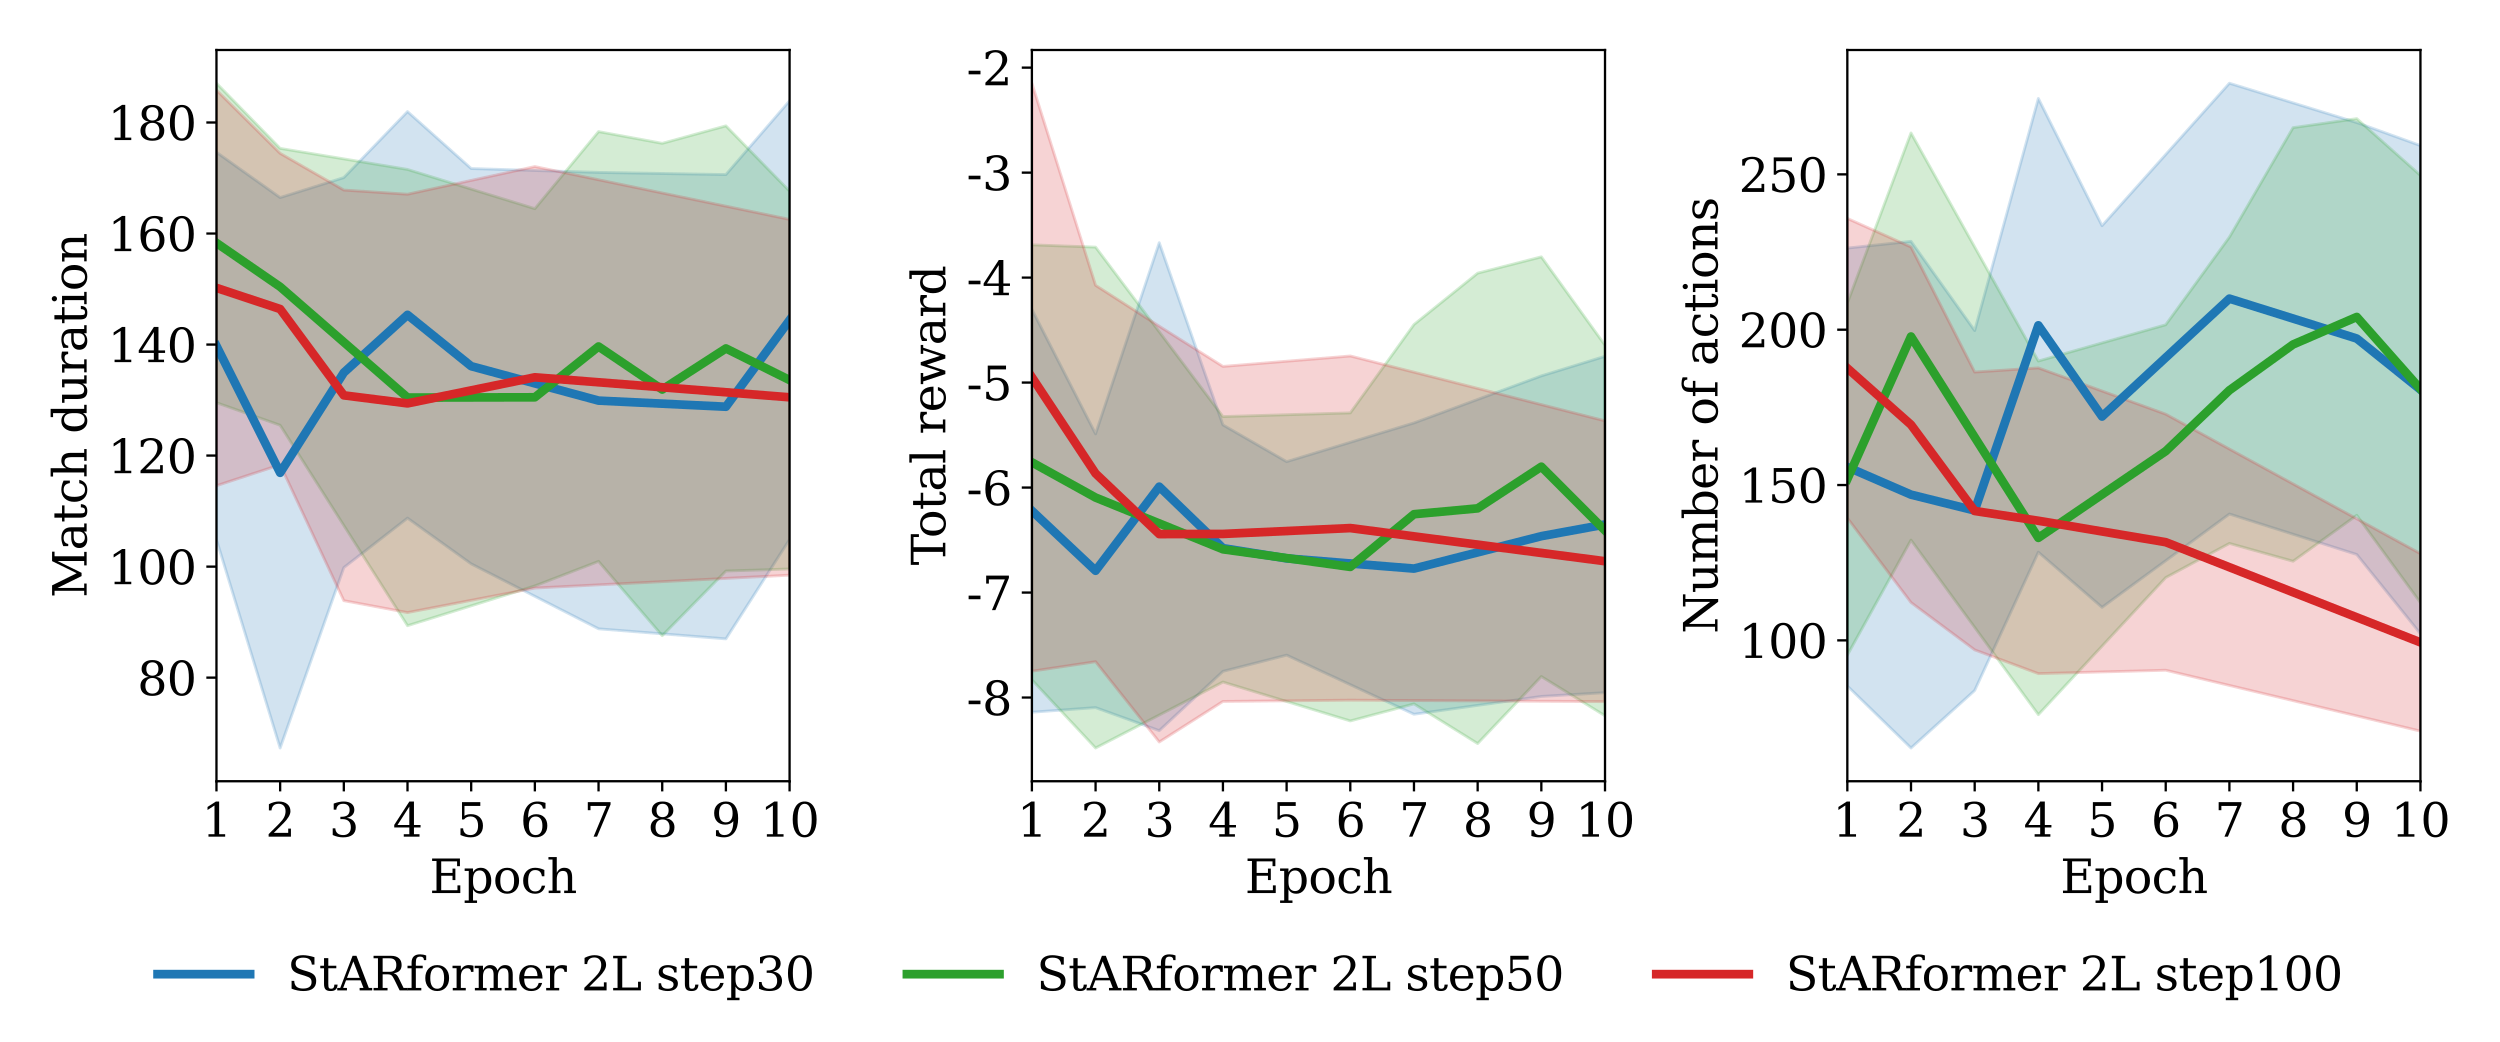 <?xml version="1.0" encoding="utf-8" standalone="no"?>
<!DOCTYPE svg PUBLIC "-//W3C//DTD SVG 1.1//EN"
  "http://www.w3.org/Graphics/SVG/1.1/DTD/svg11.dtd">
<svg xmlns:xlink="http://www.w3.org/1999/xlink" width="864pt" height="360pt" viewBox="0 0 864 360" xmlns="http://www.w3.org/2000/svg" version="1.1">
 <defs>
  <style type="text/css">*{stroke-linejoin: round; stroke-linecap: butt}</style>
 </defs>
 <g id="figure_1">
  <g id="patch_1">
   <path d="M 0 360 
L 864 360 
L 864 0 
L 0 0 
z
" style="fill: #ffffff"/>
  </g>
  <g id="axes_1">
   <g id="patch_2">
    <path d="M 74.81 270 
L 272.878 270 
L 272.878 17.28 
L 74.81 17.28 
z
" style="fill: #ffffff"/>
   </g>
   <g id="PolyCollection_1">
    <defs>
     <path id="m3a988b8031" d="M 74.81 -307.38 
L 74.81 -173.505 
L 96.818 -101.487 
L 118.825 -163.838 
L 140.833 -180.938 
L 162.84 -165.13 
L 206.856 -142.68 
L 250.871 -139.202 
L 272.878 -173.558 
L 272.878 -325.17 
L 272.878 -325.17 
L 250.871 -299.667 
L 206.856 -300.409 
L 162.84 -301.75 
L 140.833 -321.436 
L 118.825 -298.629 
L 96.818 -291.719 
L 74.81 -307.38 
z
" style="stroke: #1f77b4; stroke-opacity: 0.2"/>
    </defs>
    <g clip-path="url(#p9acb49e362)">
     <use xlink:href="#m3a988b8031" x="0" y="360" style="fill: #1f77b4; fill-opacity: 0.2; stroke: #1f77b4; stroke-opacity: 0.2"/>
    </g>
   </g>
   <g id="PolyCollection_2">
    <defs>
     <path id="m5592672ae9" d="M 74.81 -331.233 
L 74.81 -220.832 
L 96.818 -213.033 
L 140.833 -143.763 
L 184.848 -157.513 
L 206.856 -165.988 
L 228.863 -140.304 
L 250.871 -162.657 
L 272.878 -163.36 
L 272.878 -293.927 
L 272.878 -293.927 
L 250.871 -316.502 
L 228.863 -310.46 
L 206.856 -314.514 
L 184.848 -287.879 
L 140.833 -301.437 
L 96.818 -308.718 
L 74.81 -331.233 
z
" style="stroke: #2ca02c; stroke-opacity: 0.2"/>
    </defs>
    <g clip-path="url(#p9acb49e362)">
     <use xlink:href="#m5592672ae9" x="0" y="360" style="fill: #2ca02c; fill-opacity: 0.2; stroke: #2ca02c; stroke-opacity: 0.2"/>
    </g>
   </g>
   <g id="PolyCollection_3">
    <defs>
     <path id="m8759c020a2" d="M 74.81 -328.84 
L 74.81 -192.144 
L 96.818 -199.396 
L 118.825 -152.419 
L 140.833 -148.3 
L 184.848 -156.774 
L 272.878 -161.224 
L 272.878 -284.168 
L 272.878 -284.168 
L 184.848 -302.432 
L 140.833 -292.871 
L 118.825 -294.316 
L 96.818 -307.007 
L 74.81 -328.84 
z
" style="stroke: #d62728; stroke-opacity: 0.2"/>
    </defs>
    <g clip-path="url(#p9acb49e362)">
     <use xlink:href="#m8759c020a2" x="0" y="360" style="fill: #d62728; fill-opacity: 0.2; stroke: #d62728; stroke-opacity: 0.2"/>
    </g>
   </g>
   <g id="matplotlib.axis_1">
    <g id="xtick_1">
     <g id="line2d_1">
      <defs>
       <path id="mbca75d236a" d="M 0 0 
L 0 3.5 
" style="stroke: #000000; stroke-width: 0.8"/>
      </defs>
      <g>
       <use xlink:href="#mbca75d236a" x="74.81" y="270" style="stroke: #000000; stroke-width: 0.8"/>
      </g>
     </g>
     <g id="text_1">
      <!-- 1 -->
      <g transform="translate(69.72 289.158) scale(0.16 -0.16)">
       <defs>
        <path id="DejaVuSerif-31" d="M 909 0 
L 909 331 
L 1722 331 
L 1722 4213 
L 781 3603 
L 781 4013 
L 1919 4750 
L 2350 4750 
L 2350 331 
L 3163 331 
L 3163 0 
L 909 0 
z
" transform="scale(0.016)"/>
       </defs>
       <use xlink:href="#DejaVuSerif-31"/>
      </g>
     </g>
    </g>
    <g id="xtick_2">
     <g id="line2d_2">
      <g>
       <use xlink:href="#mbca75d236a" x="96.818" y="270" style="stroke: #000000; stroke-width: 0.8"/>
      </g>
     </g>
     <g id="text_2">
      <!-- 2 -->
      <g transform="translate(91.728 289.158) scale(0.16 -0.16)">
       <defs>
        <path id="DejaVuSerif-32" d="M 819 3553 
L 469 3553 
L 469 4384 
Q 803 4563 1142 4656 
Q 1481 4750 1806 4750 
Q 2534 4750 2956 4397 
Q 3378 4044 3378 3438 
Q 3378 2753 2422 1800 
Q 2347 1728 2309 1691 
L 1131 513 
L 3078 513 
L 3078 1088 
L 3444 1088 
L 3444 0 
L 434 0 
L 434 341 
L 1850 1753 
Q 2319 2222 2519 2614 
Q 2719 3006 2719 3438 
Q 2719 3909 2473 4175 
Q 2228 4441 1797 4441 
Q 1350 4441 1106 4219 
Q 863 3997 819 3553 
z
" transform="scale(0.016)"/>
       </defs>
       <use xlink:href="#DejaVuSerif-32"/>
      </g>
     </g>
    </g>
    <g id="xtick_3">
     <g id="line2d_3">
      <g>
       <use xlink:href="#mbca75d236a" x="118.825" y="270" style="stroke: #000000; stroke-width: 0.8"/>
      </g>
     </g>
     <g id="text_3">
      <!-- 3 -->
      <g transform="translate(113.735 289.158) scale(0.16 -0.16)">
       <defs>
        <path id="DejaVuSerif-33" d="M 622 4469 
Q 988 4606 1323 4678 
Q 1659 4750 1953 4750 
Q 2638 4750 3022 4454 
Q 3406 4159 3406 3634 
Q 3406 3213 3140 2930 
Q 2875 2647 2388 2547 
Q 2963 2466 3280 2130 
Q 3597 1794 3597 1259 
Q 3597 606 3158 257 
Q 2719 -91 1894 -91 
Q 1528 -91 1179 -12 
Q 831 66 488 225 
L 488 1131 
L 838 1131 
Q 869 681 1141 450 
Q 1413 219 1906 219 
Q 2384 219 2661 495 
Q 2938 772 2938 1253 
Q 2938 1803 2653 2086 
Q 2369 2369 1819 2369 
L 1522 2369 
L 1522 2688 
L 1678 2688 
Q 2225 2688 2498 2914 
Q 2772 3141 2772 3597 
Q 2772 4006 2547 4223 
Q 2322 4441 1900 4441 
Q 1478 4441 1245 4241 
Q 1013 4041 972 3647 
L 622 3647 
L 622 4469 
z
" transform="scale(0.016)"/>
       </defs>
       <use xlink:href="#DejaVuSerif-33"/>
      </g>
     </g>
    </g>
    <g id="xtick_4">
     <g id="line2d_4">
      <g>
       <use xlink:href="#mbca75d236a" x="140.833" y="270" style="stroke: #000000; stroke-width: 0.8"/>
      </g>
     </g>
     <g id="text_4">
      <!-- 4 -->
      <g transform="translate(135.743 289.158) scale(0.16 -0.16)">
       <defs>
        <path id="DejaVuSerif-34" d="M 2234 1581 
L 2234 4063 
L 641 1581 
L 2234 1581 
z
M 3609 0 
L 1484 0 
L 1484 331 
L 2234 331 
L 2234 1247 
L 197 1247 
L 197 1588 
L 2241 4750 
L 2859 4750 
L 2859 1581 
L 3750 1581 
L 3750 1247 
L 2859 1247 
L 2859 331 
L 3609 331 
L 3609 0 
z
" transform="scale(0.016)"/>
       </defs>
       <use xlink:href="#DejaVuSerif-34"/>
      </g>
     </g>
    </g>
    <g id="xtick_5">
     <g id="line2d_5">
      <g>
       <use xlink:href="#mbca75d236a" x="162.84" y="270" style="stroke: #000000; stroke-width: 0.8"/>
      </g>
     </g>
     <g id="text_5">
      <!-- 5 -->
      <g transform="translate(157.75 289.158) scale(0.16 -0.16)">
       <defs>
        <path id="DejaVuSerif-35" d="M 3219 4666 
L 3219 4153 
L 1081 4153 
L 1081 2816 
Q 1244 2928 1461 2984 
Q 1678 3041 1947 3041 
Q 2703 3041 3140 2622 
Q 3578 2203 3578 1478 
Q 3578 738 3136 323 
Q 2694 -91 1894 -91 
Q 1572 -91 1234 -12 
Q 897 66 544 225 
L 544 1131 
L 897 1131 
Q 925 688 1179 453 
Q 1434 219 1894 219 
Q 2388 219 2653 544 
Q 2919 869 2919 1478 
Q 2919 2084 2655 2407 
Q 2391 2731 1894 2731 
Q 1613 2731 1398 2631 
Q 1184 2531 1019 2322 
L 750 2322 
L 750 4666 
L 3219 4666 
z
" transform="scale(0.016)"/>
       </defs>
       <use xlink:href="#DejaVuSerif-35"/>
      </g>
     </g>
    </g>
    <g id="xtick_6">
     <g id="line2d_6">
      <g>
       <use xlink:href="#mbca75d236a" x="184.848" y="270" style="stroke: #000000; stroke-width: 0.8"/>
      </g>
     </g>
     <g id="text_6">
      <!-- 6 -->
      <g transform="translate(179.758 289.158) scale(0.16 -0.16)">
       <defs>
        <path id="DejaVuSerif-36" d="M 2094 219 
Q 2534 219 2771 542 
Q 3009 866 3009 1472 
Q 3009 2078 2771 2401 
Q 2534 2725 2094 2725 
Q 1647 2725 1412 2412 
Q 1178 2100 1178 1509 
Q 1178 888 1415 553 
Q 1653 219 2094 219 
z
M 1075 2569 
Q 1288 2803 1556 2918 
Q 1825 3034 2163 3034 
Q 2859 3034 3264 2615 
Q 3669 2197 3669 1472 
Q 3669 763 3233 336 
Q 2797 -91 2069 -91 
Q 1278 -91 853 498 
Q 428 1088 428 2181 
Q 428 3406 931 4078 
Q 1434 4750 2350 4750 
Q 2597 4750 2869 4703 
Q 3141 4656 3425 4563 
L 3425 3794 
L 3072 3794 
Q 3034 4109 2831 4275 
Q 2628 4441 2284 4441 
Q 1678 4441 1381 3981 
Q 1084 3522 1075 2569 
z
" transform="scale(0.016)"/>
       </defs>
       <use xlink:href="#DejaVuSerif-36"/>
      </g>
     </g>
    </g>
    <g id="xtick_7">
     <g id="line2d_7">
      <g>
       <use xlink:href="#mbca75d236a" x="206.856" y="270" style="stroke: #000000; stroke-width: 0.8"/>
      </g>
     </g>
     <g id="text_7">
      <!-- 7 -->
      <g transform="translate(201.766 289.158) scale(0.16 -0.16)">
       <defs>
        <path id="DejaVuSerif-37" d="M 3609 4347 
L 1784 0 
L 1319 0 
L 3059 4153 
L 903 4153 
L 903 3578 
L 538 3578 
L 538 4666 
L 3609 4666 
L 3609 4347 
z
" transform="scale(0.016)"/>
       </defs>
       <use xlink:href="#DejaVuSerif-37"/>
      </g>
     </g>
    </g>
    <g id="xtick_8">
     <g id="line2d_8">
      <g>
       <use xlink:href="#mbca75d236a" x="228.863" y="270" style="stroke: #000000; stroke-width: 0.8"/>
      </g>
     </g>
     <g id="text_8">
      <!-- 8 -->
      <g transform="translate(223.773 289.158) scale(0.16 -0.16)">
       <defs>
        <path id="DejaVuSerif-38" d="M 2981 1275 
Q 2981 1775 2732 2051 
Q 2484 2328 2034 2328 
Q 1584 2328 1336 2051 
Q 1088 1775 1088 1275 
Q 1088 772 1336 495 
Q 1584 219 2034 219 
Q 2484 219 2732 495 
Q 2981 772 2981 1275 
z
M 2853 3541 
Q 2853 3966 2637 4203 
Q 2422 4441 2034 4441 
Q 1650 4441 1433 4203 
Q 1216 3966 1216 3541 
Q 1216 3113 1433 2875 
Q 1650 2638 2034 2638 
Q 2422 2638 2637 2875 
Q 2853 3113 2853 3541 
z
M 2516 2484 
Q 3047 2413 3344 2092 
Q 3641 1772 3641 1275 
Q 3641 619 3225 264 
Q 2809 -91 2034 -91 
Q 1263 -91 845 264 
Q 428 619 428 1275 
Q 428 1772 725 2092 
Q 1022 2413 1556 2484 
Q 1084 2569 832 2842 
Q 581 3116 581 3541 
Q 581 4103 968 4426 
Q 1356 4750 2034 4750 
Q 2713 4750 3100 4426 
Q 3488 4103 3488 3541 
Q 3488 3116 3236 2842 
Q 2984 2569 2516 2484 
z
" transform="scale(0.016)"/>
       </defs>
       <use xlink:href="#DejaVuSerif-38"/>
      </g>
     </g>
    </g>
    <g id="xtick_9">
     <g id="line2d_9">
      <g>
       <use xlink:href="#mbca75d236a" x="250.871" y="270" style="stroke: #000000; stroke-width: 0.8"/>
      </g>
     </g>
     <g id="text_9">
      <!-- 9 -->
      <g transform="translate(245.781 289.158) scale(0.16 -0.16)">
       <defs>
        <path id="DejaVuSerif-39" d="M 2994 2091 
Q 2784 1856 2512 1740 
Q 2241 1625 1900 1625 
Q 1206 1625 804 2044 
Q 403 2463 403 3188 
Q 403 3897 839 4323 
Q 1275 4750 2003 4750 
Q 2794 4750 3217 4161 
Q 3641 3572 3641 2478 
Q 3641 1253 3137 581 
Q 2634 -91 1722 -91 
Q 1475 -91 1203 -44 
Q 931 3 647 97 
L 647 872 
L 997 872 
Q 1038 556 1241 387 
Q 1444 219 1784 219 
Q 2391 219 2687 676 
Q 2984 1134 2994 2091 
z
M 1978 4441 
Q 1534 4441 1298 4117 
Q 1063 3794 1063 3188 
Q 1063 2581 1298 2256 
Q 1534 1931 1978 1931 
Q 2422 1931 2658 2245 
Q 2894 2559 2894 3150 
Q 2894 3772 2656 4106 
Q 2419 4441 1978 4441 
z
" transform="scale(0.016)"/>
       </defs>
       <use xlink:href="#DejaVuSerif-39"/>
      </g>
     </g>
    </g>
    <g id="xtick_10">
     <g id="line2d_10">
      <g>
       <use xlink:href="#mbca75d236a" x="272.878" y="270" style="stroke: #000000; stroke-width: 0.8"/>
      </g>
     </g>
     <g id="text_10">
      <!-- 10 -->
      <g transform="translate(262.698 289.158) scale(0.16 -0.16)">
       <defs>
        <path id="DejaVuSerif-30" d="M 2034 219 
Q 2513 219 2750 744 
Q 2988 1269 2988 2328 
Q 2988 3391 2750 3916 
Q 2513 4441 2034 4441 
Q 1556 4441 1318 3916 
Q 1081 3391 1081 2328 
Q 1081 1269 1318 744 
Q 1556 219 2034 219 
z
M 2034 -91 
Q 1275 -91 848 546 
Q 422 1184 422 2328 
Q 422 3475 848 4112 
Q 1275 4750 2034 4750 
Q 2797 4750 3222 4112 
Q 3647 3475 3647 2328 
Q 3647 1184 3222 546 
Q 2797 -91 2034 -91 
z
" transform="scale(0.016)"/>
       </defs>
       <use xlink:href="#DejaVuSerif-31"/>
       <use xlink:href="#DejaVuSerif-30" x="63.623"/>
      </g>
     </g>
    </g>
    <g id="text_11">
     <!-- Epoch -->
     <g transform="translate(148.434 308.642) scale(0.16 -0.16)">
      <defs>
       <path id="DejaVuSerif-45" d="M 353 0 
L 353 331 
L 947 331 
L 947 4331 
L 353 4331 
L 353 4666 
L 4109 4666 
L 4109 3628 
L 3725 3628 
L 3725 4281 
L 1581 4281 
L 1581 2719 
L 3109 2719 
L 3109 3303 
L 3494 3303 
L 3494 1753 
L 3109 1753 
L 3109 2338 
L 1581 2338 
L 1581 384 
L 3775 384 
L 3775 1038 
L 4159 1038 
L 4159 0 
L 353 0 
z
" transform="scale(0.016)"/>
       <path id="DejaVuSerif-70" d="M 1313 1825 
L 1313 1497 
Q 1313 897 1542 583 
Q 1772 269 2209 269 
Q 2650 269 2876 622 
Q 3103 975 3103 1663 
Q 3103 2353 2876 2703 
Q 2650 3053 2209 3053 
Q 1772 3053 1542 2737 
Q 1313 2422 1313 1825 
z
M 738 2988 
L 184 2988 
L 184 3322 
L 1313 3322 
L 1313 2803 
Q 1481 3116 1742 3264 
Q 2003 3413 2388 3413 
Q 3000 3413 3387 2928 
Q 3775 2444 3775 1663 
Q 3775 881 3387 395 
Q 3000 -91 2388 -91 
Q 2003 -91 1742 57 
Q 1481 206 1313 519 
L 1313 -997 
L 1856 -997 
L 1856 -1331 
L 184 -1331 
L 184 -997 
L 738 -997 
L 738 2988 
z
" transform="scale(0.016)"/>
       <path id="DejaVuSerif-6f" d="M 1925 219 
Q 2388 219 2623 584 
Q 2859 950 2859 1663 
Q 2859 2375 2623 2739 
Q 2388 3103 1925 3103 
Q 1463 3103 1227 2739 
Q 991 2375 991 1663 
Q 991 950 1228 584 
Q 1466 219 1925 219 
z
M 1925 -91 
Q 1200 -91 759 389 
Q 319 869 319 1663 
Q 319 2456 758 2934 
Q 1197 3413 1925 3413 
Q 2653 3413 3092 2934 
Q 3531 2456 3531 1663 
Q 3531 869 3092 389 
Q 2653 -91 1925 -91 
z
" transform="scale(0.016)"/>
       <path id="DejaVuSerif-63" d="M 3291 997 
Q 3169 466 2822 187 
Q 2475 -91 1925 -91 
Q 1200 -91 759 389 
Q 319 869 319 1663 
Q 319 2459 759 2936 
Q 1200 3413 1925 3413 
Q 2241 3413 2553 3339 
Q 2866 3266 3181 3116 
L 3181 2266 
L 2847 2266 
Q 2781 2703 2561 2903 
Q 2341 3103 1931 3103 
Q 1466 3103 1228 2742 
Q 991 2381 991 1663 
Q 991 944 1227 581 
Q 1463 219 1931 219 
Q 2303 219 2525 412 
Q 2747 606 2828 997 
L 3291 997 
z
" transform="scale(0.016)"/>
       <path id="DejaVuSerif-68" d="M 263 0 
L 263 331 
L 781 331 
L 781 4531 
L 231 4531 
L 231 4863 
L 1356 4863 
L 1356 2731 
Q 1516 3069 1770 3241 
Q 2025 3413 2363 3413 
Q 2913 3413 3172 3097 
Q 3431 2781 3431 2113 
L 3431 331 
L 3944 331 
L 3944 0 
L 2356 0 
L 2356 331 
L 2853 331 
L 2853 1931 
Q 2853 2541 2704 2764 
Q 2556 2988 2175 2988 
Q 1775 2988 1565 2697 
Q 1356 2406 1356 1850 
L 1356 331 
L 1856 331 
L 1856 0 
L 263 0 
z
" transform="scale(0.016)"/>
      </defs>
      <use xlink:href="#DejaVuSerif-45"/>
      <use xlink:href="#DejaVuSerif-70" x="72.998"/>
      <use xlink:href="#DejaVuSerif-6f" x="137.012"/>
      <use xlink:href="#DejaVuSerif-63" x="197.217"/>
      <use xlink:href="#DejaVuSerif-68" x="253.223"/>
     </g>
    </g>
   </g>
   <g id="matplotlib.axis_2">
    <g id="ytick_1">
     <g id="line2d_11">
      <defs>
       <path id="mc698c0c972" d="M 0 0 
L -3.5 0 
" style="stroke: #000000; stroke-width: 0.8"/>
      </defs>
      <g>
       <use xlink:href="#mc698c0c972" x="74.81" y="234.193" style="stroke: #000000; stroke-width: 0.8"/>
      </g>
     </g>
     <g id="text_12">
      <!-- 80 -->
      <g transform="translate(47.45 240.271) scale(0.16 -0.16)">
       <use xlink:href="#DejaVuSerif-38"/>
       <use xlink:href="#DejaVuSerif-30" x="63.623"/>
      </g>
     </g>
    </g>
    <g id="ytick_2">
     <g id="line2d_12">
      <g>
       <use xlink:href="#mc698c0c972" x="74.81" y="195.821" style="stroke: #000000; stroke-width: 0.8"/>
      </g>
     </g>
     <g id="text_13">
      <!-- 100 -->
      <g transform="translate(37.27 201.9) scale(0.16 -0.16)">
       <use xlink:href="#DejaVuSerif-31"/>
       <use xlink:href="#DejaVuSerif-30" x="63.623"/>
       <use xlink:href="#DejaVuSerif-30" x="127.246"/>
      </g>
     </g>
    </g>
    <g id="ytick_3">
     <g id="line2d_13">
      <g>
       <use xlink:href="#mc698c0c972" x="74.81" y="157.449" style="stroke: #000000; stroke-width: 0.8"/>
      </g>
     </g>
     <g id="text_14">
      <!-- 120 -->
      <g transform="translate(37.27 163.528) scale(0.16 -0.16)">
       <use xlink:href="#DejaVuSerif-31"/>
       <use xlink:href="#DejaVuSerif-32" x="63.623"/>
       <use xlink:href="#DejaVuSerif-30" x="127.246"/>
      </g>
     </g>
    </g>
    <g id="ytick_4">
     <g id="line2d_14">
      <g>
       <use xlink:href="#mc698c0c972" x="74.81" y="119.078" style="stroke: #000000; stroke-width: 0.8"/>
      </g>
     </g>
     <g id="text_15">
      <!-- 140 -->
      <g transform="translate(37.27 125.156) scale(0.16 -0.16)">
       <use xlink:href="#DejaVuSerif-31"/>
       <use xlink:href="#DejaVuSerif-34" x="63.623"/>
       <use xlink:href="#DejaVuSerif-30" x="127.246"/>
      </g>
     </g>
    </g>
    <g id="ytick_5">
     <g id="line2d_15">
      <g>
       <use xlink:href="#mc698c0c972" x="74.81" y="80.706" style="stroke: #000000; stroke-width: 0.8"/>
      </g>
     </g>
     <g id="text_16">
      <!-- 160 -->
      <g transform="translate(37.27 86.785) scale(0.16 -0.16)">
       <use xlink:href="#DejaVuSerif-31"/>
       <use xlink:href="#DejaVuSerif-36" x="63.623"/>
       <use xlink:href="#DejaVuSerif-30" x="127.246"/>
      </g>
     </g>
    </g>
    <g id="ytick_6">
     <g id="line2d_16">
      <g>
       <use xlink:href="#mc698c0c972" x="74.81" y="42.334" style="stroke: #000000; stroke-width: 0.8"/>
      </g>
     </g>
     <g id="text_17">
      <!-- 180 -->
      <g transform="translate(37.27 48.413) scale(0.16 -0.16)">
       <use xlink:href="#DejaVuSerif-31"/>
       <use xlink:href="#DejaVuSerif-38" x="63.623"/>
       <use xlink:href="#DejaVuSerif-30" x="127.246"/>
      </g>
     </g>
    </g>
    <g id="text_18">
     <!-- Match duration -->
     <g transform="translate(29.942 206.601) rotate(-90) scale(0.16 -0.16)">
      <defs>
       <path id="DejaVuSerif-4d" d="M 353 0 
L 353 331 
L 947 331 
L 947 4331 
L 319 4331 
L 319 4666 
L 1678 4666 
L 3316 1344 
L 4953 4666 
L 6228 4666 
L 6228 4331 
L 5606 4331 
L 5606 331 
L 6203 331 
L 6203 0 
L 4378 0 
L 4378 331 
L 4972 331 
L 4972 3938 
L 3372 684 
L 2931 684 
L 1331 3938 
L 1331 331 
L 1925 331 
L 1925 0 
L 353 0 
z
" transform="scale(0.016)"/>
       <path id="DejaVuSerif-61" d="M 2547 1044 
L 2547 1747 
L 1806 1747 
Q 1378 1747 1168 1562 
Q 959 1378 959 997 
Q 959 650 1171 447 
Q 1384 244 1747 244 
Q 2106 244 2326 466 
Q 2547 688 2547 1044 
z
M 3122 2075 
L 3122 331 
L 3634 331 
L 3634 0 
L 2547 0 
L 2547 359 
Q 2356 128 2106 18 
Q 1856 -91 1522 -91 
Q 969 -91 644 203 
Q 319 497 319 997 
Q 319 1513 691 1797 
Q 1063 2081 1741 2081 
L 2547 2081 
L 2547 2309 
Q 2547 2688 2317 2895 
Q 2088 3103 1672 3103 
Q 1328 3103 1125 2947 
Q 922 2791 872 2484 
L 575 2484 
L 575 3156 
Q 875 3284 1158 3348 
Q 1441 3413 1709 3413 
Q 2400 3413 2761 3070 
Q 3122 2728 3122 2075 
z
" transform="scale(0.016)"/>
       <path id="DejaVuSerif-74" d="M 691 2988 
L 184 2988 
L 184 3322 
L 691 3322 
L 691 4353 
L 1269 4353 
L 1269 3322 
L 2350 3322 
L 2350 2988 
L 1269 2988 
L 1269 878 
Q 1269 456 1350 337 
Q 1431 219 1650 219 
Q 1875 219 1978 351 
Q 2081 484 2088 781 
L 2522 781 
Q 2497 328 2275 118 
Q 2053 -91 1600 -91 
Q 1103 -91 897 129 
Q 691 350 691 878 
L 691 2988 
z
" transform="scale(0.016)"/>
       <path id="DejaVuSerif-20" transform="scale(0.016)"/>
       <path id="DejaVuSerif-64" d="M 3359 331 
L 3909 331 
L 3909 0 
L 2784 0 
L 2784 519 
Q 2616 206 2355 57 
Q 2094 -91 1709 -91 
Q 1097 -91 708 395 
Q 319 881 319 1663 
Q 319 2444 706 2928 
Q 1094 3413 1709 3413 
Q 2094 3413 2355 3264 
Q 2616 3116 2784 2803 
L 2784 4531 
L 2241 4531 
L 2241 4863 
L 3359 4863 
L 3359 331 
z
M 2784 1497 
L 2784 1825 
Q 2784 2422 2554 2737 
Q 2325 3053 1888 3053 
Q 1444 3053 1217 2703 
Q 991 2353 991 1663 
Q 991 975 1217 622 
Q 1444 269 1888 269 
Q 2325 269 2554 583 
Q 2784 897 2784 1497 
z
" transform="scale(0.016)"/>
       <path id="DejaVuSerif-75" d="M 2266 3322 
L 3341 3322 
L 3341 331 
L 3884 331 
L 3884 0 
L 2766 0 
L 2766 588 
Q 2606 256 2353 82 
Q 2100 -91 1766 -91 
Q 1213 -91 952 223 
Q 691 538 691 1209 
L 691 2988 
L 172 2988 
L 172 3322 
L 1269 3322 
L 1269 1388 
Q 1269 781 1417 556 
Q 1566 331 1947 331 
Q 2347 331 2556 625 
Q 2766 919 2766 1478 
L 2766 2988 
L 2266 2988 
L 2266 3322 
z
" transform="scale(0.016)"/>
       <path id="DejaVuSerif-72" d="M 3059 3328 
L 3059 2497 
L 2728 2497 
Q 2713 2744 2591 2866 
Q 2469 2988 2234 2988 
Q 1809 2988 1582 2694 
Q 1356 2400 1356 1850 
L 1356 331 
L 2022 331 
L 2022 0 
L 263 0 
L 263 331 
L 781 331 
L 781 2994 
L 231 2994 
L 231 3322 
L 1356 3322 
L 1356 2731 
Q 1525 3078 1790 3245 
Q 2056 3413 2438 3413 
Q 2578 3413 2733 3391 
Q 2888 3369 3059 3328 
z
" transform="scale(0.016)"/>
       <path id="DejaVuSerif-69" d="M 622 4353 
Q 622 4497 726 4603 
Q 831 4709 978 4709 
Q 1122 4709 1226 4603 
Q 1331 4497 1331 4353 
Q 1331 4206 1228 4103 
Q 1125 4000 978 4000 
Q 831 4000 726 4103 
Q 622 4206 622 4353 
z
M 1356 331 
L 1900 331 
L 1900 0 
L 231 0 
L 231 331 
L 781 331 
L 781 2988 
L 231 2988 
L 231 3322 
L 1356 3322 
L 1356 331 
z
" transform="scale(0.016)"/>
       <path id="DejaVuSerif-6e" d="M 263 0 
L 263 331 
L 781 331 
L 781 2988 
L 231 2988 
L 231 3322 
L 1356 3322 
L 1356 2731 
Q 1516 3069 1770 3241 
Q 2025 3413 2363 3413 
Q 2913 3413 3172 3097 
Q 3431 2781 3431 2113 
L 3431 331 
L 3944 331 
L 3944 0 
L 2356 0 
L 2356 331 
L 2853 331 
L 2853 1931 
Q 2853 2541 2703 2767 
Q 2553 2994 2175 2994 
Q 1775 2994 1565 2701 
Q 1356 2409 1356 1850 
L 1356 331 
L 1856 331 
L 1856 0 
L 263 0 
z
" transform="scale(0.016)"/>
      </defs>
      <use xlink:href="#DejaVuSerif-4d"/>
      <use xlink:href="#DejaVuSerif-61" x="102.393"/>
      <use xlink:href="#DejaVuSerif-74" x="162.012"/>
      <use xlink:href="#DejaVuSerif-63" x="202.197"/>
      <use xlink:href="#DejaVuSerif-68" x="258.203"/>
      <use xlink:href="#DejaVuSerif-20" x="322.607"/>
      <use xlink:href="#DejaVuSerif-64" x="354.395"/>
      <use xlink:href="#DejaVuSerif-75" x="418.408"/>
      <use xlink:href="#DejaVuSerif-72" x="482.812"/>
      <use xlink:href="#DejaVuSerif-61" x="530.615"/>
      <use xlink:href="#DejaVuSerif-74" x="590.234"/>
      <use xlink:href="#DejaVuSerif-69" x="630.42"/>
      <use xlink:href="#DejaVuSerif-6f" x="662.402"/>
      <use xlink:href="#DejaVuSerif-6e" x="722.607"/>
     </g>
    </g>
   </g>
   <g id="line2d_17">
    <path d="M 74.81 119.557 
L 96.818 163.397 
L 118.825 128.766 
L 140.833 108.813 
L 162.84 126.56 
L 206.856 138.455 
L 250.871 140.566 
L 272.878 110.636 
" clip-path="url(#p9acb49e362)" style="fill: none; stroke: #1f77b4; stroke-width: 3; stroke-linecap: square"/>
   </g>
   <g id="line2d_18">
    <path d="M 74.81 83.968 
L 96.818 99.124 
L 140.833 137.4 
L 184.848 137.304 
L 206.856 119.749 
L 228.863 134.618 
L 250.871 120.421 
L 272.878 131.357 
" clip-path="url(#p9acb49e362)" style="fill: none; stroke: #2ca02c; stroke-width: 3; stroke-linecap: square"/>
   </g>
   <g id="line2d_19">
    <path d="M 74.81 99.508 
L 96.818 106.799 
L 118.825 136.633 
L 140.833 139.415 
L 184.848 130.397 
L 272.878 137.304 
" clip-path="url(#p9acb49e362)" style="fill: none; stroke: #d62728; stroke-width: 3; stroke-linecap: square"/>
   </g>
   <g id="patch_3">
    <path d="M 74.81 270 
L 74.81 17.28 
" style="fill: none; stroke: #000000; stroke-width: 0.8; stroke-linejoin: miter; stroke-linecap: square"/>
   </g>
   <g id="patch_4">
    <path d="M 272.878 270 
L 272.878 17.28 
" style="fill: none; stroke: #000000; stroke-width: 0.8; stroke-linejoin: miter; stroke-linecap: square"/>
   </g>
   <g id="patch_5">
    <path d="M 74.81 270 
L 272.878 270 
" style="fill: none; stroke: #000000; stroke-width: 0.8; stroke-linejoin: miter; stroke-linecap: square"/>
   </g>
   <g id="patch_6">
    <path d="M 74.81 17.28 
L 272.878 17.28 
" style="fill: none; stroke: #000000; stroke-width: 0.8; stroke-linejoin: miter; stroke-linecap: square"/>
   </g>
  </g>
  <g id="axes_2">
   <g id="patch_7">
    <path d="M 356.623 270 
L 554.692 270 
L 554.692 17.28 
L 356.623 17.28 
z
" style="fill: #ffffff"/>
   </g>
   <g id="PolyCollection_4">
    <defs>
     <path id="m343a8982c5" d="M 356.623 -253.083 
L 356.623 -113.858 
L 378.631 -115.447 
L 400.639 -107.486 
L 422.646 -127.978 
L 444.654 -133.589 
L 488.669 -113.154 
L 532.684 -119.31 
L 554.692 -120.62 
L 554.692 -236.87 
L 554.692 -236.87 
L 532.684 -230.096 
L 488.669 -213.834 
L 444.654 -200.456 
L 422.646 -213.153 
L 400.639 -276.122 
L 378.631 -210.067 
L 356.623 -253.083 
z
" style="stroke: #1f77b4; stroke-opacity: 0.2"/>
    </defs>
    <g clip-path="url(#p08461b4131)">
     <use xlink:href="#m343a8982c5" x="0" y="360" style="fill: #1f77b4; fill-opacity: 0.2; stroke: #1f77b4; stroke-opacity: 0.2"/>
    </g>
   </g>
   <g id="PolyCollection_5">
    <defs>
     <path id="mb6699d2616" d="M 356.623 -275.384 
L 356.623 -125.047 
L 378.631 -101.487 
L 422.646 -124.286 
L 466.661 -110.843 
L 488.669 -116.736 
L 510.676 -103.028 
L 532.684 -126.198 
L 554.692 -112.625 
L 554.692 -240.69 
L 554.692 -240.69 
L 532.684 -271.227 
L 510.676 -265.595 
L 488.669 -247.84 
L 466.661 -217.305 
L 422.646 -216.033 
L 378.631 -274.594 
L 356.623 -275.384 
z
" style="stroke: #2ca02c; stroke-opacity: 0.2"/>
    </defs>
    <g clip-path="url(#p08461b4131)">
     <use xlink:href="#mb6699d2616" x="0" y="360" style="fill: #2ca02c; fill-opacity: 0.2; stroke: #2ca02c; stroke-opacity: 0.2"/>
    </g>
   </g>
   <g id="PolyCollection_6">
    <defs>
     <path id="m5fea9dd032" d="M 356.623 -331.233 
L 356.623 -128.04 
L 378.631 -131.321 
L 400.639 -103.569 
L 422.646 -117.587 
L 466.661 -118.018 
L 554.692 -117.517 
L 554.692 -214.552 
L 554.692 -214.552 
L 466.661 -236.971 
L 422.646 -233.36 
L 400.639 -247.251 
L 378.631 -261.394 
L 356.623 -331.233 
z
" style="stroke: #d62728; stroke-opacity: 0.2"/>
    </defs>
    <g clip-path="url(#p08461b4131)">
     <use xlink:href="#m5fea9dd032" x="0" y="360" style="fill: #d62728; fill-opacity: 0.2; stroke: #d62728; stroke-opacity: 0.2"/>
    </g>
   </g>
   <g id="matplotlib.axis_3">
    <g id="xtick_11">
     <g id="line2d_20">
      <g>
       <use xlink:href="#mbca75d236a" x="356.623" y="270" style="stroke: #000000; stroke-width: 0.8"/>
      </g>
     </g>
     <g id="text_19">
      <!-- 1 -->
      <g transform="translate(351.533 289.158) scale(0.16 -0.16)">
       <use xlink:href="#DejaVuSerif-31"/>
      </g>
     </g>
    </g>
    <g id="xtick_12">
     <g id="line2d_21">
      <g>
       <use xlink:href="#mbca75d236a" x="378.631" y="270" style="stroke: #000000; stroke-width: 0.8"/>
      </g>
     </g>
     <g id="text_20">
      <!-- 2 -->
      <g transform="translate(373.541 289.158) scale(0.16 -0.16)">
       <use xlink:href="#DejaVuSerif-32"/>
      </g>
     </g>
    </g>
    <g id="xtick_13">
     <g id="line2d_22">
      <g>
       <use xlink:href="#mbca75d236a" x="400.639" y="270" style="stroke: #000000; stroke-width: 0.8"/>
      </g>
     </g>
     <g id="text_21">
      <!-- 3 -->
      <g transform="translate(395.549 289.158) scale(0.16 -0.16)">
       <use xlink:href="#DejaVuSerif-33"/>
      </g>
     </g>
    </g>
    <g id="xtick_14">
     <g id="line2d_23">
      <g>
       <use xlink:href="#mbca75d236a" x="422.646" y="270" style="stroke: #000000; stroke-width: 0.8"/>
      </g>
     </g>
     <g id="text_22">
      <!-- 4 -->
      <g transform="translate(417.556 289.158) scale(0.16 -0.16)">
       <use xlink:href="#DejaVuSerif-34"/>
      </g>
     </g>
    </g>
    <g id="xtick_15">
     <g id="line2d_24">
      <g>
       <use xlink:href="#mbca75d236a" x="444.654" y="270" style="stroke: #000000; stroke-width: 0.8"/>
      </g>
     </g>
     <g id="text_23">
      <!-- 5 -->
      <g transform="translate(439.564 289.158) scale(0.16 -0.16)">
       <use xlink:href="#DejaVuSerif-35"/>
      </g>
     </g>
    </g>
    <g id="xtick_16">
     <g id="line2d_25">
      <g>
       <use xlink:href="#mbca75d236a" x="466.661" y="270" style="stroke: #000000; stroke-width: 0.8"/>
      </g>
     </g>
     <g id="text_24">
      <!-- 6 -->
      <g transform="translate(461.571 289.158) scale(0.16 -0.16)">
       <use xlink:href="#DejaVuSerif-36"/>
      </g>
     </g>
    </g>
    <g id="xtick_17">
     <g id="line2d_26">
      <g>
       <use xlink:href="#mbca75d236a" x="488.669" y="270" style="stroke: #000000; stroke-width: 0.8"/>
      </g>
     </g>
     <g id="text_25">
      <!-- 7 -->
      <g transform="translate(483.579 289.158) scale(0.16 -0.16)">
       <use xlink:href="#DejaVuSerif-37"/>
      </g>
     </g>
    </g>
    <g id="xtick_18">
     <g id="line2d_27">
      <g>
       <use xlink:href="#mbca75d236a" x="510.676" y="270" style="stroke: #000000; stroke-width: 0.8"/>
      </g>
     </g>
     <g id="text_26">
      <!-- 8 -->
      <g transform="translate(505.586 289.158) scale(0.16 -0.16)">
       <use xlink:href="#DejaVuSerif-38"/>
      </g>
     </g>
    </g>
    <g id="xtick_19">
     <g id="line2d_28">
      <g>
       <use xlink:href="#mbca75d236a" x="532.684" y="270" style="stroke: #000000; stroke-width: 0.8"/>
      </g>
     </g>
     <g id="text_27">
      <!-- 9 -->
      <g transform="translate(527.594 289.158) scale(0.16 -0.16)">
       <use xlink:href="#DejaVuSerif-39"/>
      </g>
     </g>
    </g>
    <g id="xtick_20">
     <g id="line2d_29">
      <g>
       <use xlink:href="#mbca75d236a" x="554.692" y="270" style="stroke: #000000; stroke-width: 0.8"/>
      </g>
     </g>
     <g id="text_28">
      <!-- 10 -->
      <g transform="translate(544.512 289.158) scale(0.16 -0.16)">
       <use xlink:href="#DejaVuSerif-31"/>
       <use xlink:href="#DejaVuSerif-30" x="63.623"/>
      </g>
     </g>
    </g>
    <g id="text_29">
     <!-- Epoch -->
     <g transform="translate(430.248 308.642) scale(0.16 -0.16)">
      <use xlink:href="#DejaVuSerif-45"/>
      <use xlink:href="#DejaVuSerif-70" x="72.998"/>
      <use xlink:href="#DejaVuSerif-6f" x="137.012"/>
      <use xlink:href="#DejaVuSerif-63" x="197.217"/>
      <use xlink:href="#DejaVuSerif-68" x="253.223"/>
     </g>
    </g>
   </g>
   <g id="matplotlib.axis_4">
    <g id="ytick_7">
     <g id="line2d_30">
      <g>
       <use xlink:href="#mc698c0c972" x="356.623" y="241.064" style="stroke: #000000; stroke-width: 0.8"/>
      </g>
     </g>
     <g id="text_30">
      <!-- -8 -->
      <g transform="translate(334.036 247.143) scale(0.16 -0.16)">
       <defs>
        <path id="DejaVuSerif-2d" d="M 281 1959 
L 1881 1959 
L 1881 1472 
L 281 1472 
L 281 1959 
z
" transform="scale(0.016)"/>
       </defs>
       <use xlink:href="#DejaVuSerif-2d"/>
       <use xlink:href="#DejaVuSerif-38" x="33.789"/>
      </g>
     </g>
    </g>
    <g id="ytick_8">
     <g id="line2d_31">
      <g>
       <use xlink:href="#mc698c0c972" x="356.623" y="204.784" style="stroke: #000000; stroke-width: 0.8"/>
      </g>
     </g>
     <g id="text_31">
      <!-- -7 -->
      <g transform="translate(334.036 210.862) scale(0.16 -0.16)">
       <use xlink:href="#DejaVuSerif-2d"/>
       <use xlink:href="#DejaVuSerif-37" x="33.789"/>
      </g>
     </g>
    </g>
    <g id="ytick_9">
     <g id="line2d_32">
      <g>
       <use xlink:href="#mc698c0c972" x="356.623" y="168.503" style="stroke: #000000; stroke-width: 0.8"/>
      </g>
     </g>
     <g id="text_32">
      <!-- -6 -->
      <g transform="translate(334.036 174.582) scale(0.16 -0.16)">
       <use xlink:href="#DejaVuSerif-2d"/>
       <use xlink:href="#DejaVuSerif-36" x="33.789"/>
      </g>
     </g>
    </g>
    <g id="ytick_10">
     <g id="line2d_33">
      <g>
       <use xlink:href="#mc698c0c972" x="356.623" y="132.222" style="stroke: #000000; stroke-width: 0.8"/>
      </g>
     </g>
     <g id="text_33">
      <!-- -5 -->
      <g transform="translate(334.036 138.301) scale(0.16 -0.16)">
       <use xlink:href="#DejaVuSerif-2d"/>
       <use xlink:href="#DejaVuSerif-35" x="33.789"/>
      </g>
     </g>
    </g>
    <g id="ytick_11">
     <g id="line2d_34">
      <g>
       <use xlink:href="#mc698c0c972" x="356.623" y="95.941" style="stroke: #000000; stroke-width: 0.8"/>
      </g>
     </g>
     <g id="text_34">
      <!-- -4 -->
      <g transform="translate(334.036 102.02) scale(0.16 -0.16)">
       <use xlink:href="#DejaVuSerif-2d"/>
       <use xlink:href="#DejaVuSerif-34" x="33.789"/>
      </g>
     </g>
    </g>
    <g id="ytick_12">
     <g id="line2d_35">
      <g>
       <use xlink:href="#mc698c0c972" x="356.623" y="59.661" style="stroke: #000000; stroke-width: 0.8"/>
      </g>
     </g>
     <g id="text_35">
      <!-- -3 -->
      <g transform="translate(334.036 65.739) scale(0.16 -0.16)">
       <use xlink:href="#DejaVuSerif-2d"/>
       <use xlink:href="#DejaVuSerif-33" x="33.789"/>
      </g>
     </g>
    </g>
    <g id="ytick_13">
     <g id="line2d_36">
      <g>
       <use xlink:href="#mc698c0c972" x="356.623" y="23.38" style="stroke: #000000; stroke-width: 0.8"/>
      </g>
     </g>
     <g id="text_36">
      <!-- -2 -->
      <g transform="translate(334.036 29.459) scale(0.16 -0.16)">
       <use xlink:href="#DejaVuSerif-2d"/>
       <use xlink:href="#DejaVuSerif-32" x="33.789"/>
      </g>
     </g>
    </g>
    <g id="text_37">
     <!-- Total reward -->
     <g transform="translate(326.708 195.38) rotate(-90) scale(0.16 -0.16)">
      <defs>
       <path id="DejaVuSerif-54" d="M 1222 0 
L 1222 331 
L 1819 331 
L 1819 4294 
L 447 4294 
L 447 3566 
L 63 3566 
L 63 4666 
L 4206 4666 
L 4206 3566 
L 3822 3566 
L 3822 4294 
L 2450 4294 
L 2450 331 
L 3047 331 
L 3047 0 
L 1222 0 
z
" transform="scale(0.016)"/>
       <path id="DejaVuSerif-6c" d="M 1313 331 
L 1856 331 
L 1856 0 
L 184 0 
L 184 331 
L 738 331 
L 738 4531 
L 184 4531 
L 184 4863 
L 1313 4863 
L 1313 331 
z
" transform="scale(0.016)"/>
       <path id="DejaVuSerif-65" d="M 3469 1600 
L 991 1600 
L 991 1575 
Q 991 903 1244 561 
Q 1497 219 1991 219 
Q 2369 219 2611 417 
Q 2853 616 2950 1006 
L 3413 1006 
Q 3275 459 2904 184 
Q 2534 -91 1931 -91 
Q 1203 -91 761 389 
Q 319 869 319 1663 
Q 319 2450 753 2931 
Q 1188 3413 1894 3413 
Q 2647 3413 3050 2948 
Q 3453 2484 3469 1600 
z
M 2791 1931 
Q 2772 2513 2545 2808 
Q 2319 3103 1894 3103 
Q 1497 3103 1269 2806 
Q 1041 2509 991 1931 
L 2791 1931 
z
" transform="scale(0.016)"/>
       <path id="DejaVuSerif-77" d="M 3072 3322 
L 3922 728 
L 4672 2988 
L 4191 2988 
L 4191 3322 
L 5394 3322 
L 5394 2988 
L 5025 2988 
L 4038 0 
L 3559 0 
L 2741 2484 
L 1919 0 
L 1459 0 
L 475 2988 
L 103 2988 
L 103 3322 
L 1606 3322 
L 1606 2988 
L 1069 2988 
L 1813 728 
L 2669 3322 
L 3072 3322 
z
" transform="scale(0.016)"/>
      </defs>
      <use xlink:href="#DejaVuSerif-54"/>
      <use xlink:href="#DejaVuSerif-6f" x="58.949"/>
      <use xlink:href="#DejaVuSerif-74" x="119.154"/>
      <use xlink:href="#DejaVuSerif-61" x="159.34"/>
      <use xlink:href="#DejaVuSerif-6c" x="218.959"/>
      <use xlink:href="#DejaVuSerif-20" x="250.941"/>
      <use xlink:href="#DejaVuSerif-72" x="282.729"/>
      <use xlink:href="#DejaVuSerif-65" x="330.531"/>
      <use xlink:href="#DejaVuSerif-77" x="389.711"/>
      <use xlink:href="#DejaVuSerif-61" x="475.307"/>
      <use xlink:href="#DejaVuSerif-72" x="534.926"/>
      <use xlink:href="#DejaVuSerif-64" x="582.729"/>
     </g>
    </g>
   </g>
   <g id="line2d_37">
    <path d="M 356.623 176.529 
L 378.631 197.243 
L 400.639 168.196 
L 422.646 189.435 
L 444.654 192.977 
L 488.669 196.506 
L 532.684 185.297 
L 554.692 181.255 
" clip-path="url(#p08461b4131)" style="fill: none; stroke: #1f77b4; stroke-width: 3; stroke-linecap: square"/>
   </g>
   <g id="line2d_38">
    <path d="M 356.623 159.785 
L 378.631 171.959 
L 422.646 189.84 
L 466.661 195.926 
L 488.669 177.712 
L 510.676 175.688 
L 532.684 161.288 
L 554.692 183.342 
" clip-path="url(#p08461b4131)" style="fill: none; stroke: #2ca02c; stroke-width: 3; stroke-linecap: square"/>
   </g>
   <g id="line2d_39">
    <path d="M 356.623 130.364 
L 378.631 163.643 
L 400.639 184.59 
L 422.646 184.527 
L 466.661 182.505 
L 554.692 193.965 
" clip-path="url(#p08461b4131)" style="fill: none; stroke: #d62728; stroke-width: 3; stroke-linecap: square"/>
   </g>
   <g id="patch_8">
    <path d="M 356.623 270 
L 356.623 17.28 
" style="fill: none; stroke: #000000; stroke-width: 0.8; stroke-linejoin: miter; stroke-linecap: square"/>
   </g>
   <g id="patch_9">
    <path d="M 554.692 270 
L 554.692 17.28 
" style="fill: none; stroke: #000000; stroke-width: 0.8; stroke-linejoin: miter; stroke-linecap: square"/>
   </g>
   <g id="patch_10">
    <path d="M 356.623 270 
L 554.692 270 
" style="fill: none; stroke: #000000; stroke-width: 0.8; stroke-linejoin: miter; stroke-linecap: square"/>
   </g>
   <g id="patch_11">
    <path d="M 356.623 17.28 
L 554.692 17.28 
" style="fill: none; stroke: #000000; stroke-width: 0.8; stroke-linejoin: miter; stroke-linecap: square"/>
   </g>
  </g>
  <g id="axes_3">
   <g id="patch_12">
    <path d="M 638.437 270 
L 836.505 270 
L 836.505 17.28 
L 638.437 17.28 
z
" style="fill: #ffffff"/>
   </g>
   <g id="PolyCollection_7">
    <defs>
     <path id="m0e59b93d5e" d="M 638.437 -274.266 
L 638.437 -122.933 
L 660.444 -101.487 
L 682.452 -121.378 
L 704.459 -169.16 
L 726.467 -150.103 
L 770.482 -182.356 
L 814.497 -168.364 
L 836.505 -140.981 
L 836.505 -309.689 
L 836.505 -309.689 
L 814.497 -317.631 
L 770.482 -331.233 
L 726.467 -281.992 
L 704.459 -325.961 
L 682.452 -245.758 
L 660.444 -276.6 
L 638.437 -274.266 
z
" style="stroke: #1f77b4; stroke-opacity: 0.2"/>
    </defs>
    <g clip-path="url(#pefc1cc8833)">
     <use xlink:href="#m0e59b93d5e" x="0" y="360" style="fill: #1f77b4; fill-opacity: 0.2; stroke: #1f77b4; stroke-opacity: 0.2"/>
    </g>
   </g>
   <g id="PolyCollection_8">
    <defs>
     <path id="m781c47bc45" d="M 638.437 -255.242 
L 638.437 -133.583 
L 660.444 -173.345 
L 704.459 -113.011 
L 748.475 -160.391 
L 770.482 -172.194 
L 792.49 -166.029 
L 814.497 -181.923 
L 836.505 -151.715 
L 836.505 -299.384 
L 836.505 -299.384 
L 814.497 -318.996 
L 792.49 -315.885 
L 770.482 -278.047 
L 748.475 -247.76 
L 704.459 -235.228 
L 660.444 -314.046 
L 638.437 -255.242 
z
" style="stroke: #2ca02c; stroke-opacity: 0.2"/>
    </defs>
    <g clip-path="url(#pefc1cc8833)">
     <use xlink:href="#m781c47bc45" x="0" y="360" style="fill: #2ca02c; fill-opacity: 0.2; stroke: #2ca02c; stroke-opacity: 0.2"/>
    </g>
   </g>
   <g id="PolyCollection_9">
    <defs>
     <path id="m2f83932ab7" d="M 638.437 -284.51 
L 638.437 -180.977 
L 660.444 -151.778 
L 682.452 -135.399 
L 704.459 -127.199 
L 748.475 -128.37 
L 836.505 -107.325 
L 836.505 -168.653 
L 836.505 -168.653 
L 748.475 -216.862 
L 704.459 -232.85 
L 682.452 -231.415 
L 660.444 -274.626 
L 638.437 -284.51 
z
" style="stroke: #d62728; stroke-opacity: 0.2"/>
    </defs>
    <g clip-path="url(#pefc1cc8833)">
     <use xlink:href="#m2f83932ab7" x="0" y="360" style="fill: #d62728; fill-opacity: 0.2; stroke: #d62728; stroke-opacity: 0.2"/>
    </g>
   </g>
   <g id="matplotlib.axis_5">
    <g id="xtick_21">
     <g id="line2d_40">
      <g>
       <use xlink:href="#mbca75d236a" x="638.437" y="270" style="stroke: #000000; stroke-width: 0.8"/>
      </g>
     </g>
     <g id="text_38">
      <!-- 1 -->
      <g transform="translate(633.347 289.158) scale(0.16 -0.16)">
       <use xlink:href="#DejaVuSerif-31"/>
      </g>
     </g>
    </g>
    <g id="xtick_22">
     <g id="line2d_41">
      <g>
       <use xlink:href="#mbca75d236a" x="660.444" y="270" style="stroke: #000000; stroke-width: 0.8"/>
      </g>
     </g>
     <g id="text_39">
      <!-- 2 -->
      <g transform="translate(655.354 289.158) scale(0.16 -0.16)">
       <use xlink:href="#DejaVuSerif-32"/>
      </g>
     </g>
    </g>
    <g id="xtick_23">
     <g id="line2d_42">
      <g>
       <use xlink:href="#mbca75d236a" x="682.452" y="270" style="stroke: #000000; stroke-width: 0.8"/>
      </g>
     </g>
     <g id="text_40">
      <!-- 3 -->
      <g transform="translate(677.362 289.158) scale(0.16 -0.16)">
       <use xlink:href="#DejaVuSerif-33"/>
      </g>
     </g>
    </g>
    <g id="xtick_24">
     <g id="line2d_43">
      <g>
       <use xlink:href="#mbca75d236a" x="704.459" y="270" style="stroke: #000000; stroke-width: 0.8"/>
      </g>
     </g>
     <g id="text_41">
      <!-- 4 -->
      <g transform="translate(699.369 289.158) scale(0.16 -0.16)">
       <use xlink:href="#DejaVuSerif-34"/>
      </g>
     </g>
    </g>
    <g id="xtick_25">
     <g id="line2d_44">
      <g>
       <use xlink:href="#mbca75d236a" x="726.467" y="270" style="stroke: #000000; stroke-width: 0.8"/>
      </g>
     </g>
     <g id="text_42">
      <!-- 5 -->
      <g transform="translate(721.377 289.158) scale(0.16 -0.16)">
       <use xlink:href="#DejaVuSerif-35"/>
      </g>
     </g>
    </g>
    <g id="xtick_26">
     <g id="line2d_45">
      <g>
       <use xlink:href="#mbca75d236a" x="748.475" y="270" style="stroke: #000000; stroke-width: 0.8"/>
      </g>
     </g>
     <g id="text_43">
      <!-- 6 -->
      <g transform="translate(743.385 289.158) scale(0.16 -0.16)">
       <use xlink:href="#DejaVuSerif-36"/>
      </g>
     </g>
    </g>
    <g id="xtick_27">
     <g id="line2d_46">
      <g>
       <use xlink:href="#mbca75d236a" x="770.482" y="270" style="stroke: #000000; stroke-width: 0.8"/>
      </g>
     </g>
     <g id="text_44">
      <!-- 7 -->
      <g transform="translate(765.392 289.158) scale(0.16 -0.16)">
       <use xlink:href="#DejaVuSerif-37"/>
      </g>
     </g>
    </g>
    <g id="xtick_28">
     <g id="line2d_47">
      <g>
       <use xlink:href="#mbca75d236a" x="792.49" y="270" style="stroke: #000000; stroke-width: 0.8"/>
      </g>
     </g>
     <g id="text_45">
      <!-- 8 -->
      <g transform="translate(787.4 289.158) scale(0.16 -0.16)">
       <use xlink:href="#DejaVuSerif-38"/>
      </g>
     </g>
    </g>
    <g id="xtick_29">
     <g id="line2d_48">
      <g>
       <use xlink:href="#mbca75d236a" x="814.497" y="270" style="stroke: #000000; stroke-width: 0.8"/>
      </g>
     </g>
     <g id="text_46">
      <!-- 9 -->
      <g transform="translate(809.407 289.158) scale(0.16 -0.16)">
       <use xlink:href="#DejaVuSerif-39"/>
      </g>
     </g>
    </g>
    <g id="xtick_30">
     <g id="line2d_49">
      <g>
       <use xlink:href="#mbca75d236a" x="836.505" y="270" style="stroke: #000000; stroke-width: 0.8"/>
      </g>
     </g>
     <g id="text_47">
      <!-- 10 -->
      <g transform="translate(826.325 289.158) scale(0.16 -0.16)">
       <use xlink:href="#DejaVuSerif-31"/>
       <use xlink:href="#DejaVuSerif-30" x="63.623"/>
      </g>
     </g>
    </g>
    <g id="text_48">
     <!-- Epoch -->
     <g transform="translate(712.061 308.642) scale(0.16 -0.16)">
      <use xlink:href="#DejaVuSerif-45"/>
      <use xlink:href="#DejaVuSerif-70" x="72.998"/>
      <use xlink:href="#DejaVuSerif-6f" x="137.012"/>
      <use xlink:href="#DejaVuSerif-63" x="197.217"/>
      <use xlink:href="#DejaVuSerif-68" x="253.223"/>
     </g>
    </g>
   </g>
   <g id="matplotlib.axis_6">
    <g id="ytick_14">
     <g id="line2d_50">
      <g>
       <use xlink:href="#mc698c0c972" x="638.437" y="221.313" style="stroke: #000000; stroke-width: 0.8"/>
      </g>
     </g>
     <g id="text_49">
      <!-- 100 -->
      <g transform="translate(600.897 227.392) scale(0.16 -0.16)">
       <use xlink:href="#DejaVuSerif-31"/>
       <use xlink:href="#DejaVuSerif-30" x="63.623"/>
       <use xlink:href="#DejaVuSerif-30" x="127.246"/>
      </g>
     </g>
    </g>
    <g id="ytick_15">
     <g id="line2d_51">
      <g>
       <use xlink:href="#mc698c0c972" x="638.437" y="167.628" style="stroke: #000000; stroke-width: 0.8"/>
      </g>
     </g>
     <g id="text_50">
      <!-- 150 -->
      <g transform="translate(600.897 173.706) scale(0.16 -0.16)">
       <use xlink:href="#DejaVuSerif-31"/>
       <use xlink:href="#DejaVuSerif-35" x="63.623"/>
       <use xlink:href="#DejaVuSerif-30" x="127.246"/>
      </g>
     </g>
    </g>
    <g id="ytick_16">
     <g id="line2d_52">
      <g>
       <use xlink:href="#mc698c0c972" x="638.437" y="113.943" style="stroke: #000000; stroke-width: 0.8"/>
      </g>
     </g>
     <g id="text_51">
      <!-- 200 -->
      <g transform="translate(600.897 120.021) scale(0.16 -0.16)">
       <use xlink:href="#DejaVuSerif-32"/>
       <use xlink:href="#DejaVuSerif-30" x="63.623"/>
       <use xlink:href="#DejaVuSerif-30" x="127.246"/>
      </g>
     </g>
    </g>
    <g id="ytick_17">
     <g id="line2d_53">
      <g>
       <use xlink:href="#mc698c0c972" x="638.437" y="60.257" style="stroke: #000000; stroke-width: 0.8"/>
      </g>
     </g>
     <g id="text_52">
      <!-- 250 -->
      <g transform="translate(600.897 66.336) scale(0.16 -0.16)">
       <use xlink:href="#DejaVuSerif-32"/>
       <use xlink:href="#DejaVuSerif-35" x="63.623"/>
       <use xlink:href="#DejaVuSerif-30" x="127.246"/>
      </g>
     </g>
    </g>
    <g id="text_53">
     <!-- Number of actions -->
     <g transform="translate(593.569 219.019) rotate(-90) scale(0.16 -0.16)">
      <defs>
       <path id="DejaVuSerif-4e" d="M 313 0 
L 313 331 
L 941 331 
L 941 4331 
L 313 4331 
L 313 4666 
L 1509 4666 
L 4306 984 
L 4306 4331 
L 3681 4331 
L 3681 4666 
L 5319 4666 
L 5319 4331 
L 4691 4331 
L 4691 -91 
L 4313 -91 
L 1325 3841 
L 1325 331 
L 1953 331 
L 1953 0 
L 313 0 
z
" transform="scale(0.016)"/>
       <path id="DejaVuSerif-6d" d="M 3316 2675 
Q 3481 3041 3739 3227 
Q 3997 3413 4341 3413 
Q 4863 3413 5119 3089 
Q 5375 2766 5375 2113 
L 5375 331 
L 5894 331 
L 5894 0 
L 4300 0 
L 4300 331 
L 4800 331 
L 4800 2047 
Q 4800 2556 4650 2772 
Q 4500 2988 4153 2988 
Q 3769 2988 3567 2697 
Q 3366 2406 3366 1850 
L 3366 331 
L 3866 331 
L 3866 0 
L 2291 0 
L 2291 331 
L 2791 331 
L 2791 2069 
Q 2791 2566 2641 2777 
Q 2491 2988 2144 2988 
Q 1759 2988 1557 2697 
Q 1356 2406 1356 1850 
L 1356 331 
L 1856 331 
L 1856 0 
L 263 0 
L 263 331 
L 781 331 
L 781 2994 
L 231 2994 
L 231 3322 
L 1356 3322 
L 1356 2731 
Q 1516 3063 1762 3238 
Q 2009 3413 2322 3413 
Q 2709 3413 2968 3220 
Q 3228 3028 3316 2675 
z
" transform="scale(0.016)"/>
       <path id="DejaVuSerif-62" d="M 738 331 
L 738 4531 
L 184 4531 
L 184 4863 
L 1313 4863 
L 1313 2803 
Q 1481 3116 1742 3264 
Q 2003 3413 2388 3413 
Q 3000 3413 3387 2928 
Q 3775 2444 3775 1663 
Q 3775 881 3387 395 
Q 3000 -91 2388 -91 
Q 2003 -91 1742 57 
Q 1481 206 1313 519 
L 1313 0 
L 184 0 
L 184 331 
L 738 331 
z
M 1313 1497 
Q 1313 897 1542 583 
Q 1772 269 2209 269 
Q 2650 269 2876 622 
Q 3103 975 3103 1663 
Q 3103 2353 2876 2703 
Q 2650 3053 2209 3053 
Q 1772 3053 1542 2737 
Q 1313 2422 1313 1825 
L 1313 1497 
z
" transform="scale(0.016)"/>
       <path id="DejaVuSerif-66" d="M 2753 4078 
L 2450 4078 
Q 2447 4313 2317 4434 
Q 2188 4556 1941 4556 
Q 1619 4556 1487 4379 
Q 1356 4203 1356 3750 
L 1356 3322 
L 2284 3322 
L 2284 2988 
L 1356 2988 
L 1356 331 
L 2094 331 
L 2094 0 
L 231 0 
L 231 331 
L 781 331 
L 781 2988 
L 231 2988 
L 231 3322 
L 781 3322 
L 781 3738 
Q 781 4294 1070 4578 
Q 1359 4863 1919 4863 
Q 2128 4863 2337 4825 
Q 2547 4788 2753 4709 
L 2753 4078 
z
" transform="scale(0.016)"/>
       <path id="DejaVuSerif-73" d="M 359 184 
L 359 959 
L 691 959 
Q 703 588 923 403 
Q 1144 219 1575 219 
Q 1963 219 2166 364 
Q 2369 509 2369 788 
Q 2369 1006 2220 1140 
Q 2072 1275 1594 1428 
L 1178 1569 
Q 750 1706 558 1912 
Q 366 2119 366 2438 
Q 366 2894 700 3153 
Q 1034 3413 1625 3413 
Q 1888 3413 2178 3344 
Q 2469 3275 2778 3144 
L 2778 2419 
L 2447 2419 
Q 2434 2741 2221 2922 
Q 2009 3103 1644 3103 
Q 1281 3103 1095 2975 
Q 909 2847 909 2591 
Q 909 2381 1050 2254 
Q 1191 2128 1613 1997 
L 2069 1856 
Q 2541 1709 2748 1489 
Q 2956 1269 2956 922 
Q 2956 450 2595 179 
Q 2234 -91 1600 -91 
Q 1278 -91 972 -22 
Q 666 47 359 184 
z
" transform="scale(0.016)"/>
      </defs>
      <use xlink:href="#DejaVuSerif-4e"/>
      <use xlink:href="#DejaVuSerif-75" x="87.5"/>
      <use xlink:href="#DejaVuSerif-6d" x="151.904"/>
      <use xlink:href="#DejaVuSerif-62" x="246.729"/>
      <use xlink:href="#DejaVuSerif-65" x="310.742"/>
      <use xlink:href="#DejaVuSerif-72" x="369.922"/>
      <use xlink:href="#DejaVuSerif-20" x="417.725"/>
      <use xlink:href="#DejaVuSerif-6f" x="449.512"/>
      <use xlink:href="#DejaVuSerif-66" x="509.717"/>
      <use xlink:href="#DejaVuSerif-20" x="546.729"/>
      <use xlink:href="#DejaVuSerif-61" x="578.516"/>
      <use xlink:href="#DejaVuSerif-63" x="638.135"/>
      <use xlink:href="#DejaVuSerif-74" x="694.141"/>
      <use xlink:href="#DejaVuSerif-69" x="734.326"/>
      <use xlink:href="#DejaVuSerif-6f" x="766.309"/>
      <use xlink:href="#DejaVuSerif-6e" x="826.514"/>
      <use xlink:href="#DejaVuSerif-73" x="890.918"/>
     </g>
    </g>
   </g>
   <g id="line2d_54">
    <path d="M 638.437 161.4 
L 660.444 170.956 
L 682.452 176.432 
L 704.459 112.439 
L 726.467 143.953 
L 770.482 103.205 
L 814.497 117.003 
L 836.505 134.665 
" clip-path="url(#pefc1cc8833)" style="fill: none; stroke: #1f77b4; stroke-width: 3; stroke-linecap: square"/>
   </g>
   <g id="line2d_55">
    <path d="M 638.437 165.588 
L 660.444 116.305 
L 704.459 185.881 
L 748.475 155.924 
L 770.482 134.88 
L 792.49 119.043 
L 814.497 109.54 
L 836.505 134.45 
" clip-path="url(#pefc1cc8833)" style="fill: none; stroke: #2ca02c; stroke-width: 3; stroke-linecap: square"/>
   </g>
   <g id="line2d_56">
    <path d="M 638.437 127.256 
L 660.444 146.798 
L 682.452 176.593 
L 704.459 179.975 
L 748.475 187.384 
L 836.505 222.011 
" clip-path="url(#pefc1cc8833)" style="fill: none; stroke: #d62728; stroke-width: 3; stroke-linecap: square"/>
   </g>
   <g id="patch_13">
    <path d="M 638.437 270 
L 638.437 17.28 
" style="fill: none; stroke: #000000; stroke-width: 0.8; stroke-linejoin: miter; stroke-linecap: square"/>
   </g>
   <g id="patch_14">
    <path d="M 836.505 270 
L 836.505 17.28 
" style="fill: none; stroke: #000000; stroke-width: 0.8; stroke-linejoin: miter; stroke-linecap: square"/>
   </g>
   <g id="patch_15">
    <path d="M 638.437 270 
L 836.505 270 
" style="fill: none; stroke: #000000; stroke-width: 0.8; stroke-linejoin: miter; stroke-linecap: square"/>
   </g>
   <g id="patch_16">
    <path d="M 638.437 17.28 
L 836.505 17.28 
" style="fill: none; stroke: #000000; stroke-width: 0.8; stroke-linejoin: miter; stroke-linecap: square"/>
   </g>
  </g>
  <g id="legend_1">
   <g id="line2d_57">
    <path d="M 54.451 336.673 
L 70.451 336.673 
L 86.451 336.673 
" style="fill: none; stroke: #1f77b4; stroke-width: 3; stroke-linecap: square"/>
   </g>
   <g id="text_54">
    <!-- StARformer 2L step30 -->
    <g transform="translate(99.251 342.272) scale(0.16 -0.16)">
     <defs>
      <path id="DejaVuSerif-53" d="M 594 225 
L 594 1288 
L 953 1284 
Q 969 753 1261 498 
Q 1553 244 2150 244 
Q 2706 244 2998 464 
Q 3291 684 3291 1106 
Q 3291 1444 3114 1625 
Q 2938 1806 2369 1978 
L 1753 2163 
Q 1084 2366 811 2669 
Q 538 2972 538 3500 
Q 538 4094 959 4422 
Q 1381 4750 2144 4750 
Q 2469 4750 2856 4679 
Q 3244 4609 3681 4475 
L 3681 3481 
L 3328 3481 
Q 3275 3975 2998 4195 
Q 2722 4416 2156 4416 
Q 1663 4416 1405 4214 
Q 1147 4013 1147 3628 
Q 1147 3294 1340 3103 
Q 1534 2913 2163 2725 
L 2741 2553 
Q 3375 2363 3645 2067 
Q 3916 1772 3916 1275 
Q 3916 597 3481 253 
Q 3047 -91 2188 -91 
Q 1803 -91 1404 -12 
Q 1006 66 594 225 
z
" transform="scale(0.016)"/>
      <path id="DejaVuSerif-41" d="M 1281 1691 
L 2994 1691 
L 2138 3909 
L 1281 1691 
z
M -38 0 
L -38 331 
L 372 331 
L 2034 4666 
L 2559 4666 
L 4225 331 
L 4684 331 
L 4684 0 
L 2988 0 
L 2988 331 
L 3506 331 
L 3116 1356 
L 1153 1356 
L 763 331 
L 1275 331 
L 1275 0 
L -38 0 
z
" transform="scale(0.016)"/>
      <path id="DejaVuSerif-52" d="M 3066 2316 
Q 3284 2256 3442 2114 
Q 3600 1972 3725 1716 
L 4403 331 
L 4972 331 
L 4972 0 
L 3872 0 
L 3144 1484 
Q 2934 1916 2759 2042 
Q 2584 2169 2278 2169 
L 1581 2169 
L 1581 331 
L 2241 331 
L 2241 0 
L 353 0 
L 353 331 
L 947 331 
L 947 4331 
L 353 4331 
L 353 4666 
L 2719 4666 
Q 3400 4666 3770 4341 
Q 4141 4016 4141 3419 
Q 4141 2938 3870 2661 
Q 3600 2384 3066 2316 
z
M 1581 2503 
L 2503 2503 
Q 2975 2503 3200 2726 
Q 3425 2950 3425 3419 
Q 3425 3888 3200 4109 
Q 2975 4331 2503 4331 
L 1581 4331 
L 1581 2503 
z
" transform="scale(0.016)"/>
      <path id="DejaVuSerif-4c" d="M 353 0 
L 353 331 
L 947 331 
L 947 4331 
L 353 4331 
L 353 4666 
L 2175 4666 
L 2175 4331 
L 1581 4331 
L 1581 384 
L 3713 384 
L 3713 1166 
L 4097 1166 
L 4097 0 
L 353 0 
z
" transform="scale(0.016)"/>
     </defs>
     <use xlink:href="#DejaVuSerif-53"/>
     <use xlink:href="#DejaVuSerif-74" x="68.506"/>
     <use xlink:href="#DejaVuSerif-41" x="108.691"/>
     <use xlink:href="#DejaVuSerif-52" x="180.908"/>
     <use xlink:href="#DejaVuSerif-66" x="256.201"/>
     <use xlink:href="#DejaVuSerif-6f" x="293.213"/>
     <use xlink:href="#DejaVuSerif-72" x="353.418"/>
     <use xlink:href="#DejaVuSerif-6d" x="401.221"/>
     <use xlink:href="#DejaVuSerif-65" x="496.045"/>
     <use xlink:href="#DejaVuSerif-72" x="555.225"/>
     <use xlink:href="#DejaVuSerif-20" x="603.027"/>
     <use xlink:href="#DejaVuSerif-32" x="634.814"/>
     <use xlink:href="#DejaVuSerif-4c" x="698.438"/>
     <use xlink:href="#DejaVuSerif-20" x="764.844"/>
     <use xlink:href="#DejaVuSerif-73" x="796.631"/>
     <use xlink:href="#DejaVuSerif-74" x="847.949"/>
     <use xlink:href="#DejaVuSerif-65" x="888.135"/>
     <use xlink:href="#DejaVuSerif-70" x="947.314"/>
     <use xlink:href="#DejaVuSerif-33" x="1011.328"/>
     <use xlink:href="#DejaVuSerif-30" x="1074.951"/>
    </g>
   </g>
   <g id="line2d_58">
    <path d="M 313.424 336.673 
L 329.424 336.673 
L 345.424 336.673 
" style="fill: none; stroke: #2ca02c; stroke-width: 3; stroke-linecap: square"/>
   </g>
   <g id="text_55">
    <!-- StARformer 2L step50 -->
    <g transform="translate(358.224 342.272) scale(0.16 -0.16)">
     <use xlink:href="#DejaVuSerif-53"/>
     <use xlink:href="#DejaVuSerif-74" x="68.506"/>
     <use xlink:href="#DejaVuSerif-41" x="108.691"/>
     <use xlink:href="#DejaVuSerif-52" x="180.908"/>
     <use xlink:href="#DejaVuSerif-66" x="256.201"/>
     <use xlink:href="#DejaVuSerif-6f" x="293.213"/>
     <use xlink:href="#DejaVuSerif-72" x="353.418"/>
     <use xlink:href="#DejaVuSerif-6d" x="401.221"/>
     <use xlink:href="#DejaVuSerif-65" x="496.045"/>
     <use xlink:href="#DejaVuSerif-72" x="555.225"/>
     <use xlink:href="#DejaVuSerif-20" x="603.027"/>
     <use xlink:href="#DejaVuSerif-32" x="634.814"/>
     <use xlink:href="#DejaVuSerif-4c" x="698.438"/>
     <use xlink:href="#DejaVuSerif-20" x="764.844"/>
     <use xlink:href="#DejaVuSerif-73" x="796.631"/>
     <use xlink:href="#DejaVuSerif-74" x="847.949"/>
     <use xlink:href="#DejaVuSerif-65" x="888.135"/>
     <use xlink:href="#DejaVuSerif-70" x="947.314"/>
     <use xlink:href="#DejaVuSerif-35" x="1011.328"/>
     <use xlink:href="#DejaVuSerif-30" x="1074.951"/>
    </g>
   </g>
   <g id="line2d_59">
    <path d="M 572.396 336.673 
L 588.396 336.673 
L 604.396 336.673 
" style="fill: none; stroke: #d62728; stroke-width: 3; stroke-linecap: square"/>
   </g>
   <g id="text_56">
    <!-- StARformer 2L step100 -->
    <g transform="translate(617.196 342.272) scale(0.16 -0.16)">
     <use xlink:href="#DejaVuSerif-53"/>
     <use xlink:href="#DejaVuSerif-74" x="68.506"/>
     <use xlink:href="#DejaVuSerif-41" x="108.691"/>
     <use xlink:href="#DejaVuSerif-52" x="180.908"/>
     <use xlink:href="#DejaVuSerif-66" x="256.201"/>
     <use xlink:href="#DejaVuSerif-6f" x="293.213"/>
     <use xlink:href="#DejaVuSerif-72" x="353.418"/>
     <use xlink:href="#DejaVuSerif-6d" x="401.221"/>
     <use xlink:href="#DejaVuSerif-65" x="496.045"/>
     <use xlink:href="#DejaVuSerif-72" x="555.225"/>
     <use xlink:href="#DejaVuSerif-20" x="603.027"/>
     <use xlink:href="#DejaVuSerif-32" x="634.814"/>
     <use xlink:href="#DejaVuSerif-4c" x="698.438"/>
     <use xlink:href="#DejaVuSerif-20" x="764.844"/>
     <use xlink:href="#DejaVuSerif-73" x="796.631"/>
     <use xlink:href="#DejaVuSerif-74" x="847.949"/>
     <use xlink:href="#DejaVuSerif-65" x="888.135"/>
     <use xlink:href="#DejaVuSerif-70" x="947.314"/>
     <use xlink:href="#DejaVuSerif-31" x="1011.328"/>
     <use xlink:href="#DejaVuSerif-30" x="1074.951"/>
     <use xlink:href="#DejaVuSerif-30" x="1138.574"/>
    </g>
   </g>
  </g>
 </g>
 <defs>
  <clipPath id="p9acb49e362">
   <rect x="74.81" y="17.28" width="198.068" height="252.72"/>
  </clipPath>
  <clipPath id="p08461b4131">
   <rect x="356.623" y="17.28" width="198.068" height="252.72"/>
  </clipPath>
  <clipPath id="pefc1cc8833">
   <rect x="638.437" y="17.28" width="198.068" height="252.72"/>
  </clipPath>
 </defs>
</svg>
